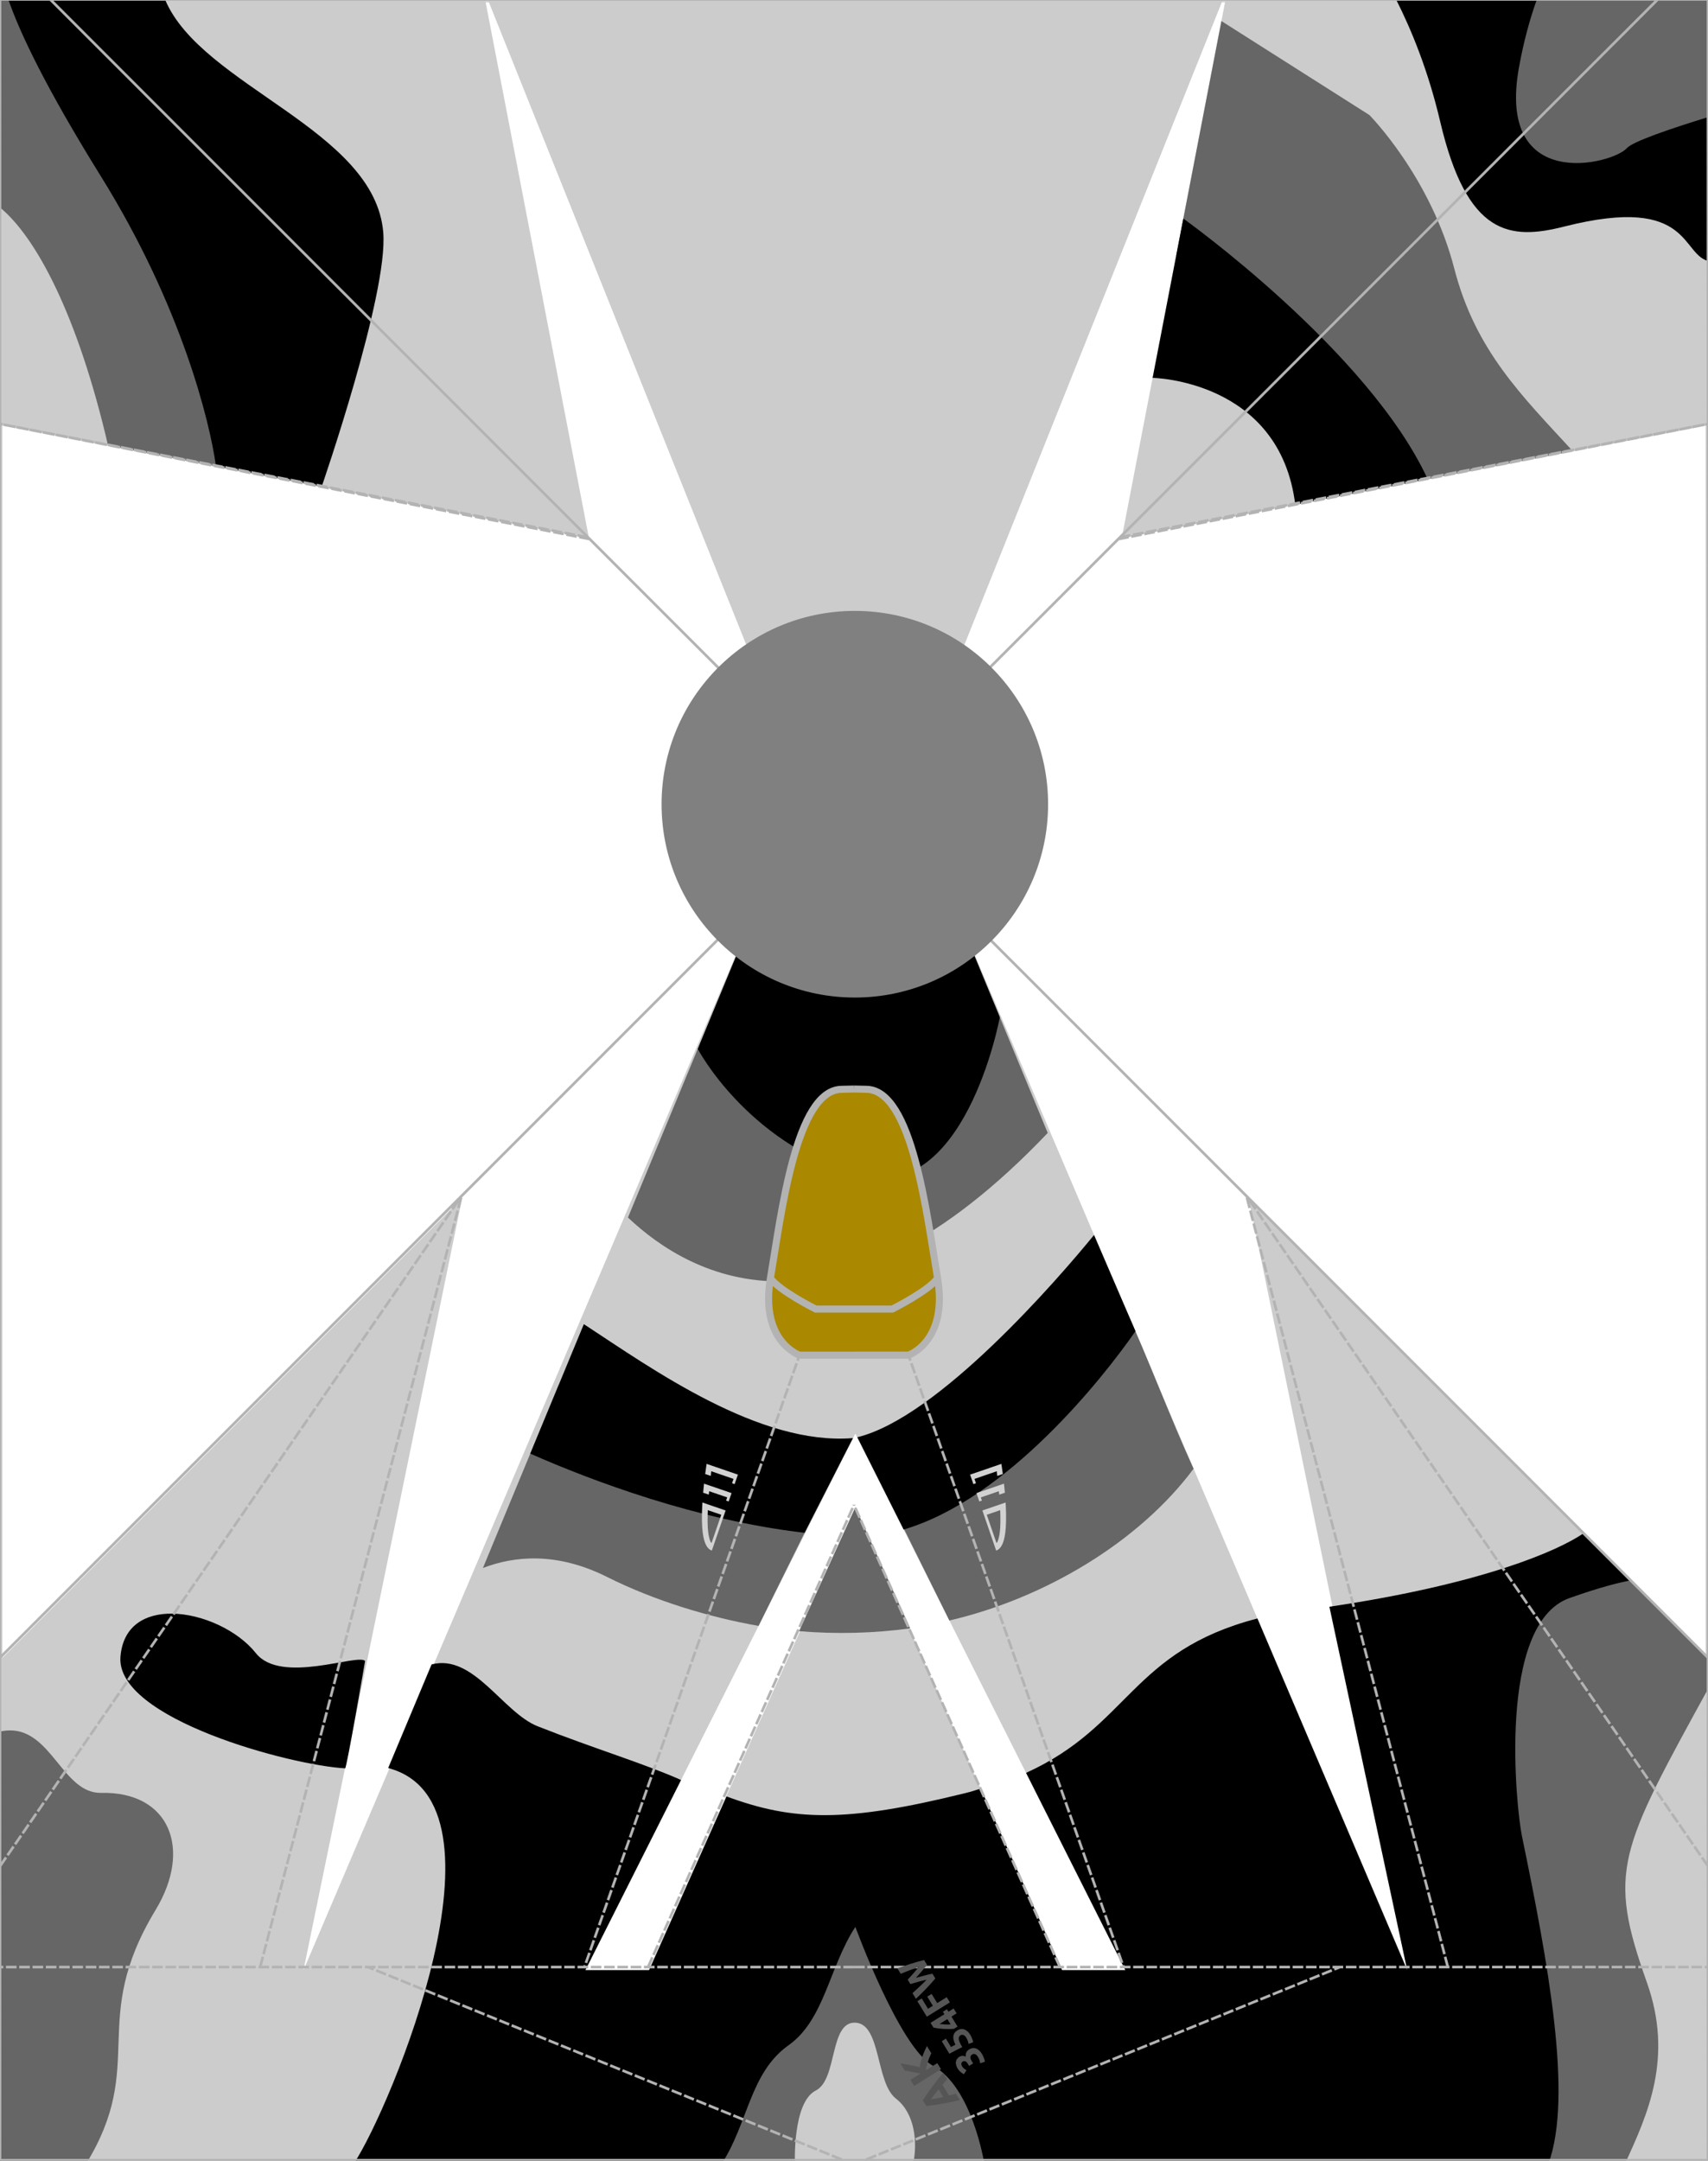 <svg id="svg5" width="170mm" height="215mm" version="1.1" viewBox="0 0 170 215" xmlns="http://www.w3.org/2000/svg" xmlns:xlink="http://www.w3.org/1999/xlink">
 <g id="layer4">
  <rect id="bounds" width="170" height="215" fill="none" stop-color="#000000" stroke="#1a1a1a" stroke-opacity=".185" stroke-width=".494"/>
  <g id="pattern_1" transform="translate(0 -5.065)">
   <path id="pattern_1-base" transform="matrix(.265 0 0 .265 0 5.065)" d="m0 0v159.41l221.21 42.66-39.016-202.31zm183.28 0 109.97 274.42 28.008 27.215 28.008-27.215 109.97-274.42zm137.98 301.64-35.672 35.375-171.59 402.69 59.605-289.93-173.6 173.6v188.98h642.52v-188.98l-173.6-173.6 59.605 289.93-171.59-402.69zm139.06-301.88-39.016 202.31 221.21-42.66v-159.41zm-139.06 538.52 101.39 201.43-23.932-1.9e-4 -77.459-173.77-77.646 173.77-23.745 1.9e-4z" fill="#cccccc"/>
   <path id="pattern_1-camo_1" transform="matrix(.265 0 0 .265 0 5.065)" d="m0 0v77.91c13.576 11.146 29.22 40.457 40.574 89.326l50.936 9.822-6.084-87.975-73.568-89.084zm564.74 0-9.029 34.621 16.449 37.188 70.357-3.258v-68.551zm-105.99 7.9-16.978 88.036 56.838 50.75 14.758 37.631 77.369-14.92c-19.095-20.771-36.56-37.727-44.508-68.516-8.922-34.564-31.908-57.697-31.908-57.697zm-108.41 322.58c-19.374 3.582-44.863 7.053-63.16 4.947l-1.596 1.584-49.73 120.13c23.993 22.723 78.104 51.826 157.66-31.756l-36.584-88.375zm72.094 160.27-8.602 5.496-85.385 55.469 28.127 56.734c35.943-8.353 71.329-29.578 91.726-56.993-9.122-19.941-16.745-40.765-25.867-60.706zm-212.61 29.281-28.439 68.697c11.765-4.521 27.692-6.127 46.654 3.379 17.773 8.91 38.407 15.134 56.882 18.367l27.692-56.041zm111.44 45.906-21.133 46.51c14.153 1.191 28.163 0.785 41.725-1.051zm280.74 16.911-58.652 33.664-5.414 146.25-25.404 49.594h97.82c8.48-18.464 18.244-39.724 8.225-67.949-14.947-42.108-10.579-49.206 23.949-112.09v-8.934zm-598.62 66.867c-1.069 0.028-2.192 0.167-3.373 0.428v162.21l32.235 0.245c23.243-37.795 0.801-53.502 26.171-95.434 13.973-23.095 5.13-44.567-20.394-43.998-14.405 0.321-18.599-23.871-34.639-23.453zm317.89 62.707-108.19 99.934h85.486s-0.978-22.994 7.846-27.449c8.206-4.144 5.038-25.918 14.854-25.463 9.716 0.45 7.557 22.571 15.248 28.525 7.112 5.507 8.139 16.319 6.484 24.387 13.124 0.056 74.756 0 74.756 0h2.312z" fill="#666666"/>
   <path id="pattern_1-camo_2" transform="matrix(.265 0 0 .265 0 5.065)" d="m3.201 0c4.297 12.392 13.945 32.803 34.719 66.24 30.13 48.496 40.827 91.717 43.197 108.81l39.709 7.656s25.002-72.223 23.127-95.391c-3.135-38.725-68.111-54.881-81.893-87.32zm521.25 0c5.648 11.166 11.964 26.478 16.465 45.623 10.141 43.133 26.272 44.589 46.617 39.436 48.834-12.369 43.462 11.541 54.99 13.135v-54.529c-15.45 4.739-29.308 9.493-31.527 11.99-5.391 6.065-49.093 16.993-40.469-30.434 1.785-9.816 4.099-18.133 6.635-25.221zm-79.999 82.065-11.535 59.812s47.816 0.772 53.571 47.626l49.746-9.594c-22.359-48.305-91.782-97.844-91.782-97.844zm-123.19 219.57-35.672 35.375-23.52 56.818s18.094 34.625 59.191 47.213c41.098 12.588 54.266-59.115 54.266-59.115l-18.594-44.916zm89.654 162.06c-13.355 16.342-58.406 68.512-88.924 75.941l17.403 34.661c38.852-11.435 74.806-56.763 87.084-74.473zm-191.63 33.476-20.127 48.617c23.171 10.239 62.75 25.073 103.04 29.725l18.165-35.555c-35.152 2.865-75.357-25.924-101.07-42.787zm375.53 78.479c-9.369 6.497-37.914 19.087-95.508 27.622l29.219 136.43-56.253-132.02c-47.406 12.313-48.005 40.324-86.888 57.971l37.272 74.046-23.744-1.9e-4 -30.568-68.157c-3.209 0.983-2.655 0.933-6.328 1.839-44.282 10.917-63.972 10.437-89.145 1.115l-29.063 65.204-23.933 1.9e-4 35.928-71.377c-14.435-6.388-32.072-11.569-53.836-20.153-13.119-5.174-24.116-27.374-39.869-23.237l-16.304 38.908c48.858 12.827 0.904 127.7-12.894 148.51h138.19c9.852-15.056 10.557-34.148 25.088-44.436 13.505-9.562 15.237-29.379 25.09-44.436 0 0 16.507 45.212 29.154 52.15 14.789 8.114 19.277 36.721 19.277 36.721h211.89c9.252-25.219-0.206-75.766-9.984-123.09-2.102-10.173-9.425-79.517 17.858-89.235 11.91-4.242 18.919-5.846 23.037-6.684zm-530.24 30.215c-9.987-0.088-18.389 4.505-19.332 16.186-1.879 23.27 64.109 40.83 84.384 41.893 0.615-0.038 7.498-40.33 7.498-40.33-2.894-2.831-31.596 8.952-41.026-2.915-6.849-8.621-20.206-14.734-31.525-14.834z" fill="#000000"/>
  </g>
  <path id="guide" transform="translate(0 -5.065)" d="m170 190.75-45.933-66.681m20.036 76.712-20.036-76.712m-39.067 96.358 48.368-19.646m-27.873 0-20.494-45.977m0-30.327 26.826 76.305m-26.826 0h85m-111.3-142.08-58.701-11.459m111.47 11.287 58.529-11.287m-170 122.76 165-165m-165 0v215h170v-215m-170 1.8e-6h170m-165-1.8e-6 165 165m-170 20.749 45.933-66.681m-20.036 76.712 20.036-76.712m39.067 96.358-48.368-19.646m27.873 0 20.494-45.977m0-30.327-26.826 76.305m26.826 0h-85m111.3-142.08 58.701-11.459m-111.47 11.287-58.529-11.287m170 122.76-165-165m165 0v215h-170v-215m170 1.8e-6h-170m165-1.8e-6 -165 165" fill="none" stroke="#b3b3b3" stroke-dasharray="1.058, 0.265" stroke-width=".265"/>
  <g id="parts">
   <circle id="radar" cx="85.083" cy="80.019" r="19.235" fill="#808080" stop-color="#000000"/>
   <path id="cockpit" d="m85 134.83h-5.422s-3.972-1.336-2.891-7.69c1.081-6.354 2.514-18.658 7.057-18.759l1.256-0.028m0 26.476h5.422s3.972-1.336 2.891-7.69c-1.081-6.354-2.514-18.658-7.057-18.759l-1.256-0.028" fill="#aa8800"/>
   <path id="cockpitBorder" d="m85 130.25h-3.81s-3.677-1.845-4.507-3.077m8.318 3.077h3.81s3.677-1.845 4.507-3.077m-8.318 7.661h-5.422s-3.972-1.336-2.891-7.69c1.081-6.354 2.514-18.658 7.057-18.759l1.256-0.028m0 26.476h5.422s3.972-1.336 2.891-7.69c-1.081-6.354-2.514-18.658-7.057-18.759l-1.256-0.028" fill="none" stroke="#b3b3b3" stroke-width=".7"/>
  </g>
  <g id="decal" transform="translate(0 -5.065)">
   <path id="text" d="m90.343 202.04q0.111-0.124 0.255-0.278 0.138-0.155 0.288-0.321 0.148-0.17 0.295-0.34 0.148-0.17 0.271-0.32-0.195 0.062-0.42 0.142-0.227 0.077-0.463 0.168-0.236 0.092-0.467 0.185-0.236 0.092-0.452 0.18l-0.329-0.54q0.647-0.241 1.333-0.456 0.684-0.218 1.325-0.373l0.29 0.476q-0.247 0.314-0.528 0.64-0.284 0.328-0.57 0.653 0.416-0.111 0.832-0.223 0.413-0.109 0.802-0.19l0.29 0.476q-0.426 0.508-0.925 1.029-0.502 0.518-1.007 0.993l-0.343-0.563q0.175-0.155 0.363-0.326 0.184-0.17 0.37-0.345 0.186-0.175 0.358-0.342 0.17-0.17 0.311-0.322-0.199 0.041-0.415 0.097-0.217 0.057-0.431 0.116-0.215 0.06-0.41 0.121-0.197 0.058-0.352 0.104zm4.201 2.258-2.295 1.426-0.941-1.546 0.434-0.269 0.625 1.026 0.48-0.298-0.556-0.913 0.434-0.269 0.556 0.913 0.947-0.588zm-1.025 2.147q0.248 0.025 0.536 0.048 0.288 0.023 0.557-7e-3l-0.319-0.523zm-0.899-0.112 1.378-0.856-0.15-0.247 0.404-0.251 0.15 0.247 0.513-0.319 0.296 0.486-0.513 0.319 0.607 0.996-0.361 0.224q-0.19 0.017-0.439 0.02-0.252 5e-3 -0.526-9e-3 -0.279-0.015-0.555-0.05-0.277-0.035-0.517-0.092zm2.985 1.236q-0.096 0.06-0.143 0.148-0.05 0.091-0.035 0.228 0.015 0.137 0.098 0.334t0.249 0.47q-0.33 0.155-0.662 0.329-0.332 0.174-0.618 0.334l-0.761-1.249 0.414-0.257 0.507 0.833q0.123-0.068 0.242-0.127 0.113-0.062 0.202-0.103-0.263-0.507-0.208-0.858 0.05-0.353 0.395-0.566 0.159-0.099 0.329-0.126 0.17-0.028 0.339 0.024 0.168 0.051 0.33 0.19 0.16 0.135 0.3 0.365 0.055 0.09 0.102 0.198 0.049 0.103 0.086 0.208 0.038 0.1 0.063 0.186 0.025 0.086 0.029 0.138l-0.462 0.163q-0.014-0.106-0.061-0.265-0.05-0.157-0.166-0.347-0.14-0.23-0.292-0.278-0.156-0.046-0.278 0.03zm2.145 1.881q0.055 0.09 0.102 0.198 0.051 0.106 0.088 0.212 0.037 0.106 0.06 0.197 0.024 0.091 0.03 0.147l-0.47 0.158q-0.016-0.109-0.054-0.269-0.043-0.161-0.165-0.361-0.14-0.23-0.291-0.283-0.151-0.053-0.297 0.037-0.089 0.056-0.125 0.133-0.041 0.076-0.036 0.165 8.5e-4 0.091 0.044 0.193 0.038 0.1 0.101 0.203l0.118 0.193-0.397 0.247-0.134-0.22q-0.045-0.073-0.098-0.132-0.056-0.062-0.118-0.097-0.066-0.033-0.137-0.03-0.077 2e-3 -0.159 0.053-0.063 0.039-0.093 0.095-0.03 0.056-0.034 0.117-5e-3 0.059 0.016 0.123 0.016 0.064 0.05 0.12 0.087 0.143 0.205 0.24 0.116 0.093 0.24 0.154l-0.253 0.401q-0.066-0.033-0.145-0.08-0.081-0.051-0.164-0.119-0.083-0.068-0.161-0.152-0.081-0.088-0.148-0.198-0.124-0.203-0.163-0.381-0.045-0.179-0.014-0.331 0.027-0.15 0.118-0.271 0.087-0.119 0.227-0.205 0.136-0.084 0.312-0.088 0.173-2e-3 0.318 0.087-0.037-0.225 0.05-0.412 0.082-0.188 0.284-0.314 0.159-0.099 0.327-0.13 0.165-0.029 0.333 0.023 0.165 0.054 0.329 0.195 0.158 0.14 0.305 0.38zm-5.056-0.091q-0.082 0.163-0.164 0.37-0.088 0.205-0.159 0.431-0.076 0.224-0.13 0.451-0.058 0.229-0.081 0.436l1.132-0.703 0.369 0.606-2.678 1.663-0.369-0.606 1.012-0.629q-0.392-0.084-0.803-0.155-0.417-0.073-0.771-0.137l-0.438-0.719q0.493 0.074 0.964 0.167 0.469 0.089 0.962 0.206 0.07-0.488 0.255-1.015 0.182-0.531 0.459-1.083zm1.576 2.588q-0.113 0.129-0.227 0.275-0.116 0.142-0.232 0.283l0.639 1.049q0.178-0.041 0.358-0.077 0.178-0.041 0.343-0.084l0.383 0.63q-0.525 0.117-0.975 0.209-0.45 0.092-0.853 0.165-0.405 0.07-0.771 0.125-0.372 0.054-0.733 0.091l-0.353-0.579q0.198-0.305 0.413-0.616 0.212-0.308 0.458-0.638 0.244-0.334 0.528-0.698t0.625-0.784zm-1.629 2.013q0.07-0.017 0.194-0.04 0.124-0.024 0.286-0.055 0.162-0.031 0.358-0.067 0.194-0.04 0.406-0.086l-0.466-0.766q-0.136 0.17-0.259 0.327-0.123 0.157-0.221 0.293-0.101 0.132-0.177 0.233-0.077 0.101-0.121 0.161z" fill="#555555" stroke-width=".244"/>
   <image id="roundel_2" transform="rotate(245.56)" x="-224.32" y="30.173" width="13.571" height="7.185" preserveAspectRatio="xMidYMid" xlink:href="../fe/src/assets/roundels/us_white.svg"/>
   <image id="roundel_1" transform="rotate(82.162)" x="17.144" y="-9.8" width="13.571" height="7.185" preserveAspectRatio="xMidYMid" xlink:href="../fe/src/assets/roundels/us_white.svg"/>
   <path id="upside" d="m99.668 150.72 0.049 0.321s0.04 0.261 0.096 0.687l-0.556 0.191c-0.021-0.226-0.038-0.415-0.045-0.466l-2.221 0.762 0.148 0.43-0.258 0.089-0.325-0.946zm0.26 1.967c0.031 0.28 0.061 0.583 0.089 0.901l-0.562 0.193c-0.012-0.096-0.025-0.204-0.04-0.341l-1.792 0.615 0.109 0.317-0.258 0.089-0.286-0.834 0.258-0.089 1.911-0.656zm0.161 1.875c6e-3 0.103 0.012 0.207 0.018 0.312 0.049 0.977 0.051 1.97-0.063 2.777-0.057 0.403-0.14 0.76-0.274 1.054-0.134 0.293-0.329 0.541-0.621 0.641l-1.37-3.991 0.258-0.089 1.508-0.517zm-0.536 0.761-1.338 0.459 0.964 2.808c0.032-0.047 0.063-0.043 0.095-0.112 0.099-0.217 0.178-0.532 0.231-0.904 0.088-0.627 0.075-1.446 0.049-2.252zm-29.221-4.604-0.049 0.321s-0.04 0.261-0.096 0.687l0.556 0.191c0.021-0.226 0.038-0.415 0.045-0.466l2.221 0.762-0.148 0.43 0.258 0.089 0.325-0.946zm-0.26 1.967c-0.031 0.28-0.061 0.583-0.089 0.901l0.563 0.193c0.012-0.096 0.025-0.204 0.04-0.341l1.792 0.615-0.109 0.317 0.258 0.089 0.286-0.834-0.258-0.089-1.911-0.656zm-0.161 1.875c-6e-3 0.103-0.012 0.207-0.018 0.312-0.049 0.977-0.051 1.97 0.063 2.777 0.057 0.403 0.14 0.76 0.274 1.054 0.134 0.293 0.329 0.541 0.621 0.641l1.37-3.991-0.258-0.089-1.508-0.517zm0.536 0.761 1.338 0.459-0.964 2.808c-0.032-0.047-0.063-0.043-0.095-0.112-0.099-0.217-0.178-0.532-0.231-0.904-0.088-0.627-0.075-1.446-0.049-2.252z" color="#000000" fill="#d2d2d2" stroke-width="1.091" style="-inkscape-stroke:none"/>
  </g>
 </g>
</svg>
